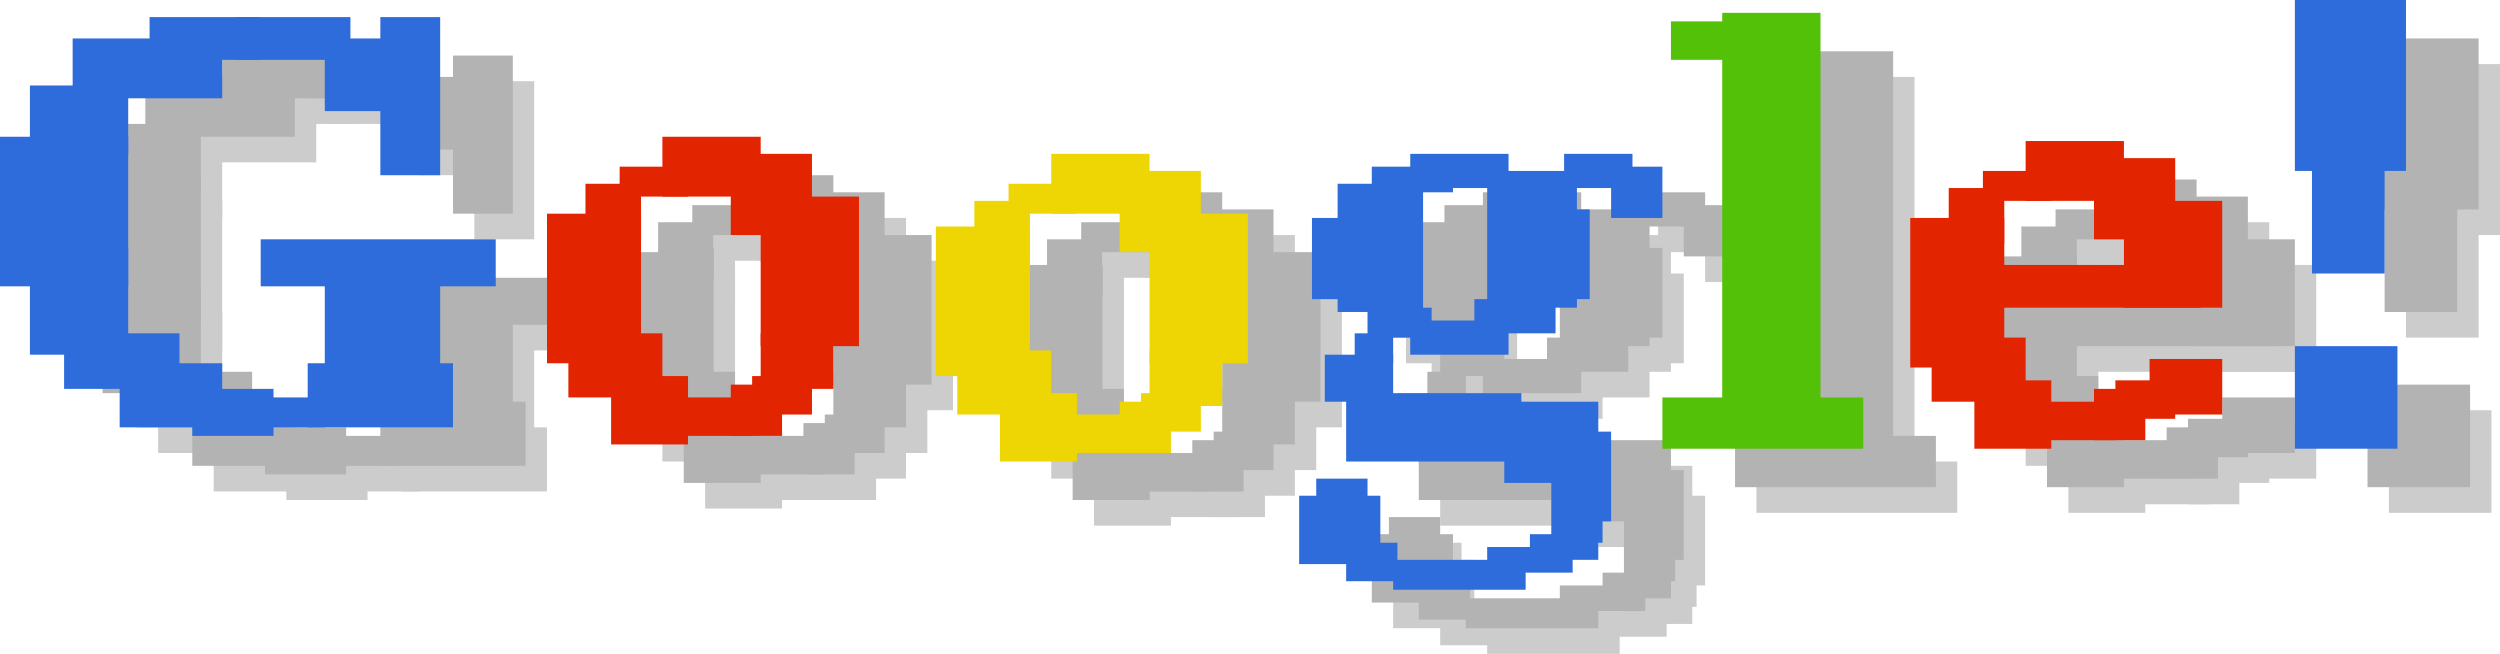 <?xml version="1.0" encoding="UTF-8"?>
<svg id="Layer_2" data-name="Layer 2" xmlns="http://www.w3.org/2000/svg" viewBox="0 0 585 153">
  <defs>
    <style>
      .cls-1 {
        fill: #eed604;
      }

      .cls-1, .cls-2, .cls-3, .cls-4, .cls-5, .cls-6 {
        stroke-width: 0px;
      }

      .cls-2 {
        fill: #b3b3b3;
      }

      .cls-3 {
        fill: #53c108;
      }

      .cls-4 {
        fill: #e32400;
      }

      .cls-5 {
        fill: #2e6cdb;
      }

      .cls-6 {
        fill: #ccc;
      }
    </style>
  </defs>
  <g id="_レイヤー_24" data-name="レイヤー 24">
    <g>
      <g>
        <g>
          <rect class="cls-6" x="111" y="19" width="14" height="37"/>
          <rect class="cls-6" x="98" y="24" width="17" height="17"/>
          <rect class="cls-6" x="77" y="19" width="27" height="10"/>
          <rect class="cls-6" x="57" y="19" width="26" height="10"/>
          <rect class="cls-6" x="39" y="24" width="35" height="14"/>
          <rect class="cls-6" x="29" y="35" width="23" height="16"/>
          <rect class="cls-6" x="22" y="47" width="30" height="35"/>
          <rect class="cls-6" x="29" y="73" width="23" height="25"/>
          <rect class="cls-6" x="37" y="93" width="27" height="13"/>
          <rect class="cls-6" x="50" y="100" width="24" height="15"/>
          <rect class="cls-6" x="67" y="106" width="19" height="11"/>
          <rect class="cls-6" x="80" y="108" width="18" height="7"/>
          <rect class="cls-6" x="94" y="100" width="34" height="15"/>
          <rect class="cls-6" x="98" y="76" width="27" height="27"/>
          <rect class="cls-6" x="83" y="71" width="55" height="11"/>
        </g>
        <g>
          <rect class="cls-6" x="177" y="47" width="23" height="14"/>
          <rect class="cls-6" x="193" y="51" width="19" height="19"/>
          <rect class="cls-6" x="200" y="61" width="23" height="35"/>
          <rect class="cls-6" x="200" y="93" width="17" height="13"/>
          <rect class="cls-6" x="198" y="103" width="14" height="9"/>
          <rect class="cls-6" x="167" y="54" width="16" height="7"/>
          <rect class="cls-6" x="159" y="58" width="13" height="13"/>
          <rect class="cls-6" x="150" y="65" width="22" height="35"/>
          <rect class="cls-6" x="155" y="93" width="22" height="15"/>
          <rect class="cls-6" x="165" y="103" width="18" height="16"/>
          <rect class="cls-6" x="177" y="108" width="21" height="9"/>
          <rect class="cls-6" x="193" y="105" width="12" height="12"/>
        </g>
        <g>
          <rect class="cls-6" x="268" y="51" width="23" height="14"/>
          <rect class="cls-6" x="284" y="55" width="19" height="19"/>
          <rect class="cls-6" x="291" y="65" width="23" height="35"/>
          <rect class="cls-6" x="291" y="97" width="17" height="13"/>
          <rect class="cls-6" x="289" y="107" width="14" height="9"/>
          <rect class="cls-6" x="258" y="58" width="16" height="7"/>
          <rect class="cls-6" x="250" y="62" width="13" height="13"/>
          <rect class="cls-6" x="241" y="68" width="22" height="35"/>
          <rect class="cls-6" x="246" y="97" width="22" height="15"/>
          <rect class="cls-6" x="256" y="107" width="18" height="16"/>
          <rect class="cls-6" x="268" y="112" width="21" height="9"/>
          <rect class="cls-6" x="284" y="109" width="12" height="12"/>
        </g>
        <g>
          <rect class="cls-6" x="496" y="48" width="23" height="14"/>
          <rect class="cls-6" x="512" y="52" width="19" height="19"/>
          <rect class="cls-6" x="519" y="62" width="23" height="25"/>
          <rect class="cls-6" x="525" y="99" width="17" height="13"/>
          <rect class="cls-6" x="517" y="104" width="14" height="9"/>
          <rect class="cls-6" x="486" y="55" width="16" height="7"/>
          <rect class="cls-6" x="478" y="59" width="13" height="13"/>
          <rect class="cls-6" x="469" y="66" width="22" height="35"/>
          <rect class="cls-6" x="474" y="94" width="22" height="15"/>
          <rect class="cls-6" x="484" y="104" width="18" height="16"/>
          <rect class="cls-6" x="496" y="109" width="21" height="9"/>
          <rect class="cls-6" x="512" y="106" width="12" height="12"/>
          <rect class="cls-6" x="480" y="77" width="57" height="10"/>
        </g>
        <g>
          <rect class="cls-6" x="352" y="51" width="23" height="8"/>
          <rect class="cls-6" x="370" y="55" width="21" height="32"/>
          <rect class="cls-6" x="387" y="64" width="7" height="21"/>
          <rect class="cls-6" x="388" y="51" width="16" height="8"/>
          <rect class="cls-6" x="399" y="54" width="12" height="12"/>
          <rect class="cls-6" x="343" y="54" width="19" height="6"/>
          <rect class="cls-6" x="335" y="58" width="20" height="30"/>
          <rect class="cls-6" x="329" y="66" width="10" height="19"/>
          <rect class="cls-6" x="342" y="87" width="15" height="7"/>
          <rect class="cls-6" x="352" y="90" width="23" height="8"/>
          <rect class="cls-6" x="367" y="85" width="19" height="8"/>
          <rect class="cls-6" x="339" y="93" width="9" height="7"/>
          <rect class="cls-6" x="332" y="98" width="16" height="11"/>
          <rect class="cls-6" x="337" y="107" width="41" height="16"/>
          <rect class="cls-6" x="374" y="109" width="22" height="19"/>
          <rect class="cls-6" x="390" y="116" width="9" height="21"/>
          <rect class="cls-6" x="385" y="120" width="8" height="22"/>
          <rect class="cls-6" x="380" y="140" width="16" height="6"/>
          <rect class="cls-6" x="390" y="132" width="7" height="10"/>
          <rect class="cls-6" x="370" y="143" width="20" height="6"/>
          <rect class="cls-6" x="348" y="146" width="31" height="7"/>
          <rect class="cls-6" x="337" y="142" width="12" height="9"/>
          <rect class="cls-6" x="326" y="131" width="19" height="16"/>
          <rect class="cls-6" x="330" y="127" width="12" height="8"/>
        </g>
        <g>
          <rect class="cls-6" x="425" y="18" width="23" height="97"/>
          <rect class="cls-6" x="411" y="108" width="47" height="12"/>
          <rect class="cls-6" x="413" y="20" width="14" height="9"/>
        </g>
        <g>
          <rect class="cls-6" x="563" y="20" width="17" height="59"/>
          <rect class="cls-6" x="559" y="96" width="24" height="24"/>
          <rect class="cls-6" x="559" y="15" width="26" height="40"/>
        </g>
      </g>
      <g>
        <g>
          <rect class="cls-2" x="106" y="13" width="14" height="37"/>
          <rect class="cls-2" x="93" y="18" width="17" height="17"/>
          <rect class="cls-2" x="72" y="13" width="27" height="10"/>
          <rect class="cls-2" x="52" y="13" width="26" height="10"/>
          <rect class="cls-2" x="34" y="18" width="35" height="14"/>
          <rect class="cls-2" x="24" y="29" width="23" height="16"/>
          <rect class="cls-2" x="17" y="41" width="30" height="35"/>
          <rect class="cls-2" x="24" y="67" width="23" height="25"/>
          <rect class="cls-2" x="32" y="87" width="27" height="13"/>
          <rect class="cls-2" x="45" y="94" width="24" height="15"/>
          <rect class="cls-2" x="62" y="100" width="19" height="11"/>
          <rect class="cls-2" x="75" y="102" width="18" height="7"/>
          <rect class="cls-2" x="89" y="94" width="34" height="15"/>
          <rect class="cls-2" x="93" y="70" width="27" height="27"/>
          <rect class="cls-2" x="78" y="65" width="55" height="11"/>
        </g>
        <g>
          <rect class="cls-2" x="172" y="41" width="23" height="14"/>
          <rect class="cls-2" x="188" y="45" width="19" height="19"/>
          <rect class="cls-2" x="195" y="55" width="23" height="35"/>
          <rect class="cls-2" x="195" y="87" width="17" height="13"/>
          <rect class="cls-2" x="193" y="97" width="14" height="9"/>
          <rect class="cls-2" x="162" y="48" width="16" height="7"/>
          <rect class="cls-2" x="154" y="52" width="13" height="13"/>
          <rect class="cls-2" x="145" y="59" width="22" height="35"/>
          <rect class="cls-2" x="150" y="87" width="22" height="15"/>
          <rect class="cls-2" x="160" y="97" width="18" height="16"/>
          <rect class="cls-2" x="172" y="102" width="21" height="9"/>
          <rect class="cls-2" x="188" y="99" width="12" height="12"/>
        </g>
        <g>
          <rect class="cls-2" x="263" y="45" width="23" height="14"/>
          <rect class="cls-2" x="279" y="49" width="19" height="19"/>
          <rect class="cls-2" x="286" y="59" width="23" height="35"/>
          <rect class="cls-2" x="286" y="91" width="17" height="13"/>
          <rect class="cls-2" x="284" y="101" width="14" height="9"/>
          <rect class="cls-2" x="253" y="52" width="16" height="7"/>
          <rect class="cls-2" x="245" y="56" width="13" height="13"/>
          <rect class="cls-2" x="236" y="62" width="22" height="35"/>
          <rect class="cls-2" x="241" y="91" width="22" height="15"/>
          <rect class="cls-2" x="251" y="101" width="18" height="16"/>
          <rect class="cls-2" x="263" y="106" width="21" height="9"/>
          <rect class="cls-2" x="279" y="103" width="12" height="12"/>
        </g>
        <g>
          <rect class="cls-2" x="491" y="42" width="23" height="14"/>
          <rect class="cls-2" x="507" y="46" width="19" height="19"/>
          <rect class="cls-2" x="514" y="56" width="23" height="25"/>
          <rect class="cls-2" x="520" y="93" width="17" height="13"/>
          <rect class="cls-2" x="512" y="98" width="14" height="9"/>
          <rect class="cls-2" x="481" y="49" width="16" height="7"/>
          <rect class="cls-2" x="473" y="53" width="13" height="13"/>
          <rect class="cls-2" x="464" y="60" width="22" height="35"/>
          <rect class="cls-2" x="469" y="88" width="22" height="15"/>
          <rect class="cls-2" x="479" y="98" width="18" height="16"/>
          <rect class="cls-2" x="491" y="103" width="21" height="9"/>
          <rect class="cls-2" x="507" y="100" width="12" height="12"/>
          <rect class="cls-2" x="475" y="71" width="57" height="10"/>
        </g>
        <g>
          <rect class="cls-2" x="347" y="45" width="23" height="8"/>
          <rect class="cls-2" x="365" y="49" width="21" height="32"/>
          <rect class="cls-2" x="382" y="58" width="7" height="21"/>
          <rect class="cls-2" x="383" y="45" width="16" height="8"/>
          <rect class="cls-2" x="394" y="48" width="12" height="12"/>
          <rect class="cls-2" x="338" y="48" width="19" height="6"/>
          <rect class="cls-2" x="330" y="52" width="20" height="30"/>
          <rect class="cls-2" x="324" y="60" width="10" height="19"/>
          <rect class="cls-2" x="337" y="81" width="15" height="7"/>
          <rect class="cls-2" x="347" y="84" width="23" height="8"/>
          <rect class="cls-2" x="362" y="79" width="19" height="8"/>
          <rect class="cls-2" x="334" y="87" width="9" height="7"/>
          <rect class="cls-2" x="327" y="92" width="16" height="11"/>
          <rect class="cls-2" x="332" y="101" width="41" height="16"/>
          <rect class="cls-2" x="369" y="103" width="22" height="19"/>
          <rect class="cls-2" x="385" y="110" width="9" height="21"/>
          <rect class="cls-2" x="380" y="114" width="8" height="22"/>
          <rect class="cls-2" x="375" y="134" width="16" height="6"/>
          <rect class="cls-2" x="385" y="126" width="7" height="10"/>
          <rect class="cls-2" x="365" y="137" width="20" height="6"/>
          <rect class="cls-2" x="343" y="140" width="31" height="7"/>
          <rect class="cls-2" x="332" y="136" width="12" height="9"/>
          <rect class="cls-2" x="321" y="125" width="19" height="16"/>
          <rect class="cls-2" x="325" y="121" width="12" height="8"/>
        </g>
        <g>
          <rect class="cls-2" x="420" y="12" width="23" height="97"/>
          <rect class="cls-2" x="406" y="102" width="47" height="12"/>
          <rect class="cls-2" x="408" y="14" width="14" height="9"/>
        </g>
        <g>
          <rect class="cls-2" x="558" y="14" width="17" height="59"/>
          <rect class="cls-2" x="554" y="90" width="24" height="24"/>
          <rect class="cls-2" x="554" y="9" width="26" height="40"/>
        </g>
      </g>
      <g>
        <rect class="cls-5" x="89" y="4" width="14" height="37"/>
        <rect class="cls-5" x="76" y="9" width="17" height="17"/>
        <rect class="cls-5" x="55" y="4" width="27" height="10"/>
        <rect class="cls-5" x="35" y="4" width="26" height="10"/>
        <rect class="cls-5" x="17" y="9" width="35" height="14"/>
        <rect class="cls-5" x="7" y="20" width="23" height="16"/>
        <rect class="cls-5" y="32" width="30" height="35"/>
        <rect class="cls-5" x="7" y="58" width="23" height="25"/>
        <rect class="cls-5" x="15" y="78" width="27" height="13"/>
        <rect class="cls-5" x="28" y="85" width="24" height="15"/>
        <rect class="cls-5" x="45" y="91" width="19" height="11"/>
        <rect class="cls-5" x="58" y="93" width="18" height="7"/>
        <rect class="cls-5" x="72" y="85" width="34" height="15"/>
        <rect class="cls-5" x="76" y="61" width="27" height="27"/>
        <rect class="cls-5" x="61" y="56" width="55" height="11"/>
      </g>
      <g>
        <rect class="cls-4" x="155" y="32" width="23" height="14"/>
        <rect class="cls-4" x="171" y="36" width="19" height="19"/>
        <rect class="cls-4" x="178" y="46" width="23" height="35"/>
        <rect class="cls-4" x="178" y="78" width="17" height="13"/>
        <rect class="cls-4" x="176" y="88" width="14" height="9"/>
        <rect class="cls-4" x="145" y="39" width="16" height="7"/>
        <rect class="cls-4" x="137" y="43" width="13" height="13"/>
        <rect class="cls-4" x="128" y="50" width="22" height="35"/>
        <rect class="cls-4" x="133" y="78" width="22" height="15"/>
        <rect class="cls-4" x="143" y="88" width="18" height="16"/>
        <rect class="cls-4" x="155" y="93" width="21" height="9"/>
        <rect class="cls-4" x="171" y="90" width="12" height="12"/>
      </g>
      <g>
        <rect class="cls-1" x="246" y="36" width="23" height="14"/>
        <rect class="cls-1" x="262" y="40" width="19" height="19"/>
        <rect class="cls-1" x="269" y="50" width="23" height="35"/>
        <rect class="cls-1" x="269" y="82" width="17" height="13"/>
        <rect class="cls-1" x="267" y="92" width="14" height="9"/>
        <rect class="cls-1" x="236" y="43" width="16" height="7"/>
        <rect class="cls-1" x="228" y="47" width="13" height="13"/>
        <rect class="cls-1" x="219" y="53" width="22" height="35"/>
        <rect class="cls-1" x="224" y="82" width="22" height="15"/>
        <rect class="cls-1" x="234" y="92" width="18" height="16"/>
        <rect class="cls-1" x="246" y="97" width="21" height="9"/>
        <rect class="cls-1" x="262" y="94" width="12" height="12"/>
      </g>
      <g>
        <rect class="cls-4" x="474" y="33" width="23" height="14"/>
        <rect class="cls-4" x="490" y="37" width="19" height="19"/>
        <rect class="cls-4" x="497" y="47" width="23" height="25"/>
        <rect class="cls-4" x="503" y="84" width="17" height="13"/>
        <rect class="cls-4" x="495" y="89" width="14" height="9"/>
        <rect class="cls-4" x="464" y="40" width="16" height="7"/>
        <rect class="cls-4" x="456" y="44" width="13" height="13"/>
        <rect class="cls-4" x="447" y="51" width="22" height="35"/>
        <rect class="cls-4" x="452" y="79" width="22" height="15"/>
        <rect class="cls-4" x="462" y="89" width="18" height="16"/>
        <rect class="cls-4" x="474" y="94" width="21" height="9"/>
        <rect class="cls-4" x="490" y="91" width="12" height="12"/>
        <rect class="cls-4" x="458" y="62" width="57" height="10"/>
      </g>
      <g>
        <rect class="cls-5" x="330" y="36" width="23" height="8"/>
        <rect class="cls-5" x="348" y="40" width="21" height="32"/>
        <rect class="cls-5" x="365" y="49" width="7" height="21"/>
        <rect class="cls-5" x="366" y="36" width="16" height="8"/>
        <rect class="cls-5" x="377" y="39" width="12" height="12"/>
        <rect class="cls-5" x="321" y="39" width="19" height="6"/>
        <rect class="cls-5" x="313" y="43" width="20" height="30"/>
        <rect class="cls-5" x="307" y="51" width="10" height="19"/>
        <rect class="cls-5" x="320" y="72" width="15" height="7"/>
        <rect class="cls-5" x="330" y="75" width="23" height="8"/>
        <rect class="cls-5" x="345" y="70" width="19" height="8"/>
        <rect class="cls-5" x="317" y="78" width="9" height="7"/>
        <rect class="cls-5" x="310" y="83" width="16" height="11"/>
        <rect class="cls-5" x="315" y="92" width="41" height="16"/>
        <rect class="cls-5" x="352" y="94" width="22" height="19"/>
        <rect class="cls-5" x="368" y="101" width="9" height="21"/>
        <rect class="cls-5" x="363" y="105" width="8" height="22"/>
        <rect class="cls-5" x="358" y="125" width="16" height="6"/>
        <rect class="cls-5" x="368" y="117" width="7" height="10"/>
        <rect class="cls-5" x="348" y="128" width="20" height="6"/>
        <rect class="cls-5" x="326" y="131" width="31" height="7"/>
        <rect class="cls-5" x="315" y="127" width="12" height="9"/>
        <rect class="cls-5" x="304" y="116" width="19" height="16"/>
        <rect class="cls-5" x="308" y="112" width="12" height="8"/>
      </g>
      <g>
        <rect class="cls-3" x="403" y="3" width="23" height="97"/>
        <rect class="cls-3" x="389" y="93" width="47" height="12"/>
        <rect class="cls-3" x="391" y="5" width="14" height="9"/>
      </g>
      <g>
        <rect class="cls-5" x="541" y="5" width="17" height="59"/>
        <rect class="cls-5" x="537" y="81" width="24" height="24"/>
        <rect class="cls-5" x="537" width="26" height="40"/>
      </g>
    </g>
  </g>
</svg>